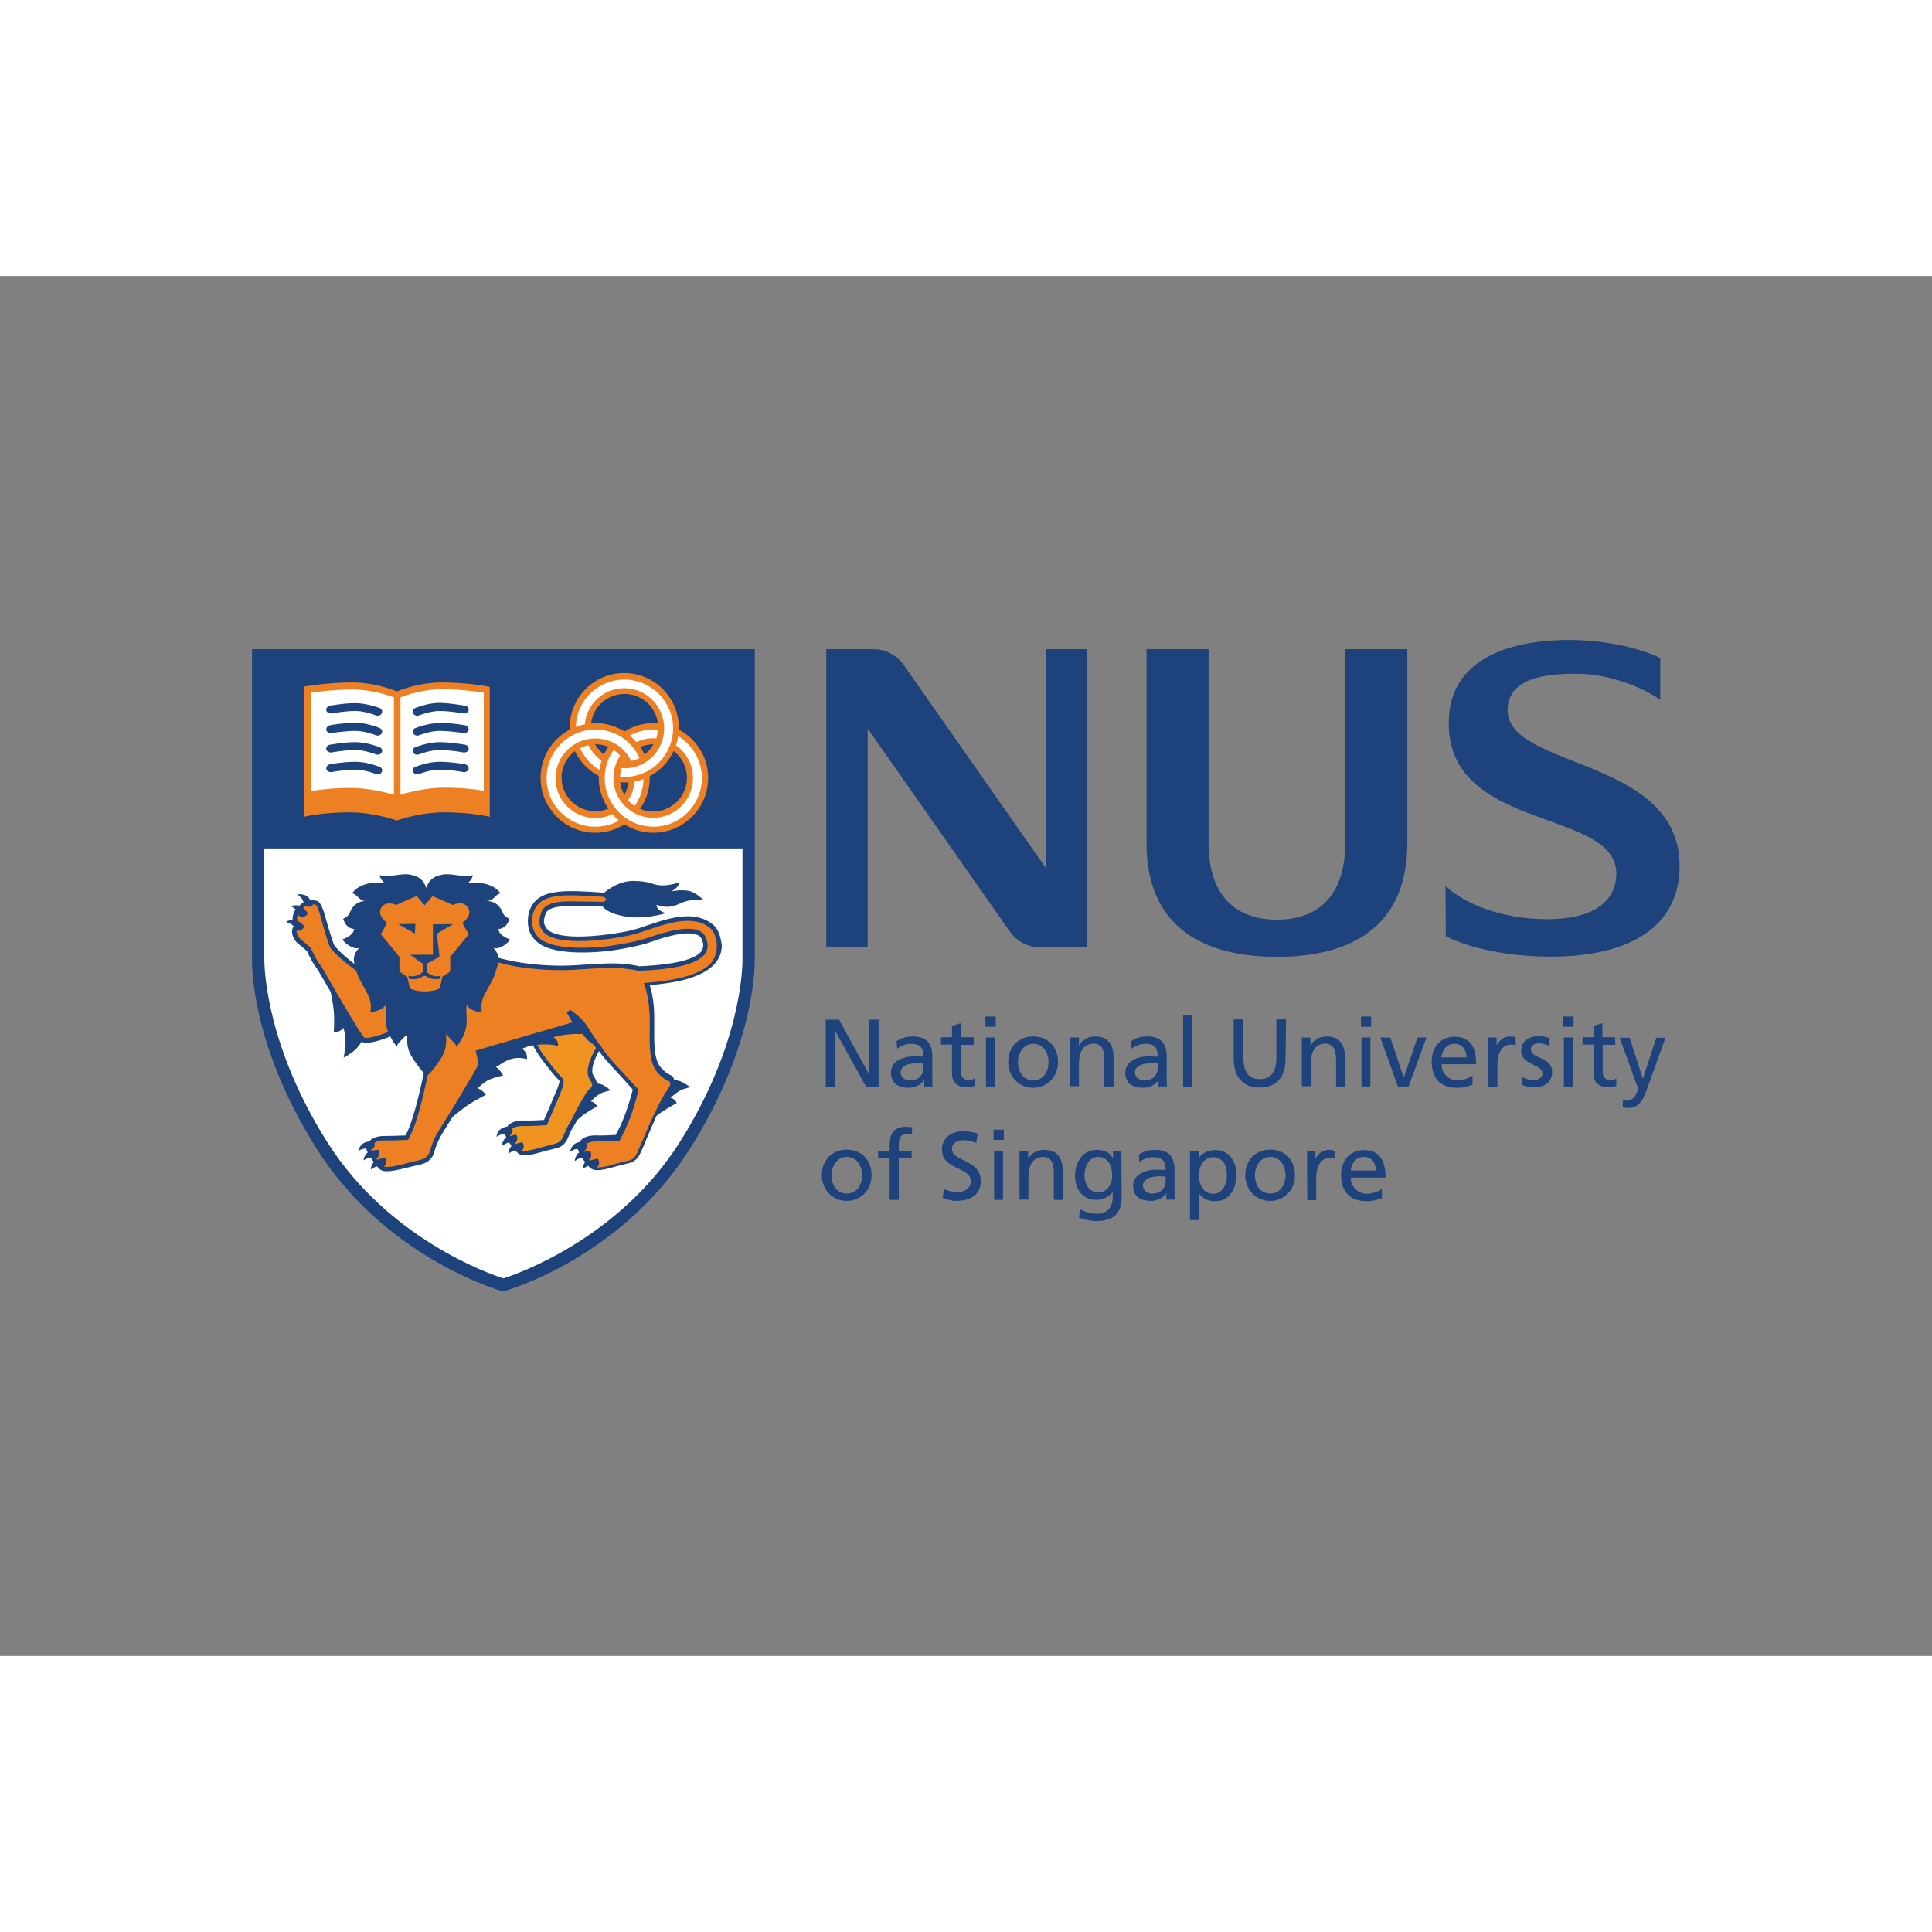 <?xml version="1.0" encoding="utf-8"?>
<!-- Generator: Adobe Illustrator 25.0.1, SVG Export Plug-In . SVG Version: 6.00 Build 0)  -->
<svg version="1.0" id="katman_1" width="56" height="56" xmlns="http://www.w3.org/2000/svg" xmlns:xlink="http://www.w3.org/1999/xlink" x="0px" y="0px"
	 viewBox="0 0 560 400" style="enable-background:new 0 0 560 400;" xml:space="preserve">
<rect x="0" y="0" width="560" height="400" fill="#808080" stroke="none"/>
<style type="text/css">
	.st0{fill:#1D427C;}
	.st1{fill-rule:evenodd;clip-rule:evenodd;fill:#1D427C;}
	.st2{fill:#EC8023;}
	.st3{fill:#FFFFFF;}
	.st4{fill:#F19320;}
</style>
<g transform="matrix(.759 0 0 .759 99.991 117.198)">
	<path class="st0" d="M183.7,129.6h5l11.3,20.6h0.1v-20.6h3.7v25.6H199l-11.6-21h-0.1v21h-3.7V129.6z"/>
	<path class="st0" d="M210.9,140.7c1.4-1.2,3.5-1.9,5.4-1.9c3.4,0,4.6,1.6,4.6,4.9c-1.4-0.1-2.3-0.1-3.7-0.1c-3.5,0-8.7,1.5-8.7,6.2
		c0,4.1,2.8,5.8,6.8,5.8c3.1,0,5-1.7,5.8-2.9h0.1v2.4h3.2c-0.1-0.6-0.1-1.5-0.1-3.7v-7.7c0-5.1-2.2-7.7-7.5-7.7
		c-2.4,0-4.4,0.7-6.2,1.8L210.9,140.7z M220.9,147.9c0,2.8-1.8,4.9-5.2,4.9c-1.6,0-3.5-1.1-3.5-3c0-3.3,4.6-3.6,6.5-3.6
		c0.7,0,1.5,0.1,2.2,0.1V147.9z"/>
	<path class="st0" d="M240.1,139.2h-4.9v10.2c0,2.2,1.3,3.3,2.9,3.3c1.1,0,1.8-0.3,2.3-0.7v2.9c-0.8,0.2-1.8,0.5-2.9,0.5
		c-3.5,0-5.7-1.7-5.7-5.4v-10.9h-4.2v-2.8h4.2v-4.3l3.4-1.1v5.4h4.9L240.1,139.2L240.1,139.2z"/>
	<path class="st0" d="M248.5,128.4h-3.9v3.9h3.9V128.4z M244.8,155.1h3.4v-18.7h-3.4V155.1z"/>
	<path class="st0" d="M253.3,145.8c0,5.3,3.9,9.8,9.5,9.8c5.6,0,9.5-4.4,9.5-9.8c0-5.7-3.8-9.8-9.5-9.8
		C257.1,136,253.3,140.1,253.3,145.8 M257,145.8c0-3.6,2.2-7,5.9-7c3.7,0,5.8,3.4,5.8,7c0,3.3-1.8,7-5.8,7
		C258.8,152.8,257,149.1,257,145.8"/>
	<path class="st0" d="M277,136.4h3.3v3h0.1c1-2.1,3.5-3.4,6.1-3.4c4.8,0,7,3,7,8v11.1H290v-9.7c0-4.4-0.9-6.5-4-6.7
		c-3.9,0-5.7,3.1-5.7,7.7v8.6H277L277,136.4z"/>
	<path class="st0" d="M300.4,140.7c1.4-1.2,3.5-1.9,5.4-1.9c3.4,0,4.6,1.6,4.6,4.9c-1.4-0.1-2.3-0.1-3.7-0.1c-3.5,0-8.7,1.5-8.7,6.2
		c0,4.1,2.8,5.8,6.8,5.8c3.1,0,5-1.7,5.8-2.9h0.1v2.4h3.2c-0.1-0.6-0.1-1.5-0.1-3.7v-7.7c0-5.1-2.2-7.7-7.5-7.7
		c-2.4,0-4.4,0.7-6.1,1.8L300.4,140.7z M310.4,147.9c0,2.8-1.8,4.9-5.2,4.9c-1.6,0-3.5-1.1-3.5-3c0-3.3,4.6-3.6,6.5-3.6
		c0.7,0,1.5,0.1,2.2,0.1L310.4,147.9z"/>
	<path class="st1" d="M320.1,127.7h3.4v27.5h-3.4V127.7z"/>
	<g>
		<path class="st0" d="M359.2,144.5c0,7.2-3.6,11-9.9,11s-9.9-3.9-9.9-11v-15h3.7v14.5c0,4.9,1.5,8.3,6.3,8.3c4.7,0,6.3-3.4,6.3-8.3
			v-14.5h3.7L359.2,144.5L359.2,144.5z"/>
		<path class="st0" d="M365.4,136.4h3.3v3h0.1c1-2.1,3.5-3.4,6.1-3.4c4.8,0,7,3,7,8v11.1h-3.4v-9.7c0-4.4-1-6.5-4-6.7
			c-3.9,0-5.7,3.1-5.7,7.7v8.6h-3.4V136.4z"/>
		<path class="st0" d="M391.9,132.3H388v-3.9h3.9V132.3z M388.2,136.4h3.4v18.7h-3.4V136.4z"/>
		<path class="st0" d="M406.2,155.1h-4.1l-6.7-18.7h3.8l5.1,15.2h0.1l5.2-15.2h3.4L406.2,155.1z"/>
		<path class="st0" d="M430.6,150.9c-0.8,0.7-3.5,1.9-5.7,1.9c-3.3,0-6.1-2.5-6.1-6.2H432c0-6-2-10.5-8.2-10.5
			c-5.3,0-8.8,3.9-8.8,9.4c0,6.1,3,10.1,9.7,10.1c3.1,0,4.6-0.7,5.9-1.2V150.9z M418.7,144c0.3-2.4,1.6-5.2,5-5.2
			c3,0,4.6,2.3,4.6,5.2H418.7z"/>
		<path class="st0" d="M436.6,136.4h3.2v2.9h0.1c0.9-1.9,2.9-3.3,4.9-3.3c1,0,1.5,0.1,2.3,0.3v3.1c-0.6-0.3-1.3-0.3-1.9-0.3
			c-3.1,0-5.1,2.9-5.1,7.6v8.5h-3.4L436.6,136.4L436.6,136.4z"/>
		<path class="st0" d="M449.5,151.4c1.3,0.9,3.3,1.3,4.3,1.3c1.6,0,3.5-0.7,3.5-2.7c0-3.4-8.1-3.1-8.1-8.4c0-3.9,2.9-5.7,6.6-5.7
			c1.6,0,2.9,0.3,4.3,0.7l-0.3,3c-0.8-0.5-2.8-1-3.6-1c-1.8,0-3.3,0.7-3.3,2.3c0,3.8,8.1,2.7,8.1,8.7c0,4-3.2,5.8-6.5,5.8
			c-1.8,0-3.5-0.2-5.1-1L449.5,151.4z"/>
		<path class="st0" d="M469.2,132.3h-3.9v-3.9h3.9V132.3z M465.5,136.4h3.4v18.7h-3.4V136.4z"/>
		<path class="st0" d="M485.2,139.2h-4.9v10.2c0,2.2,1.3,3.3,2.9,3.3c1.1,0,1.8-0.3,2.3-0.7v2.9c-0.8,0.2-1.8,0.5-2.9,0.5
			c-3.6,0-5.8-1.7-5.8-5.4v-10.9h-4.2v-2.8h4.2v-4.3l3.4-1.1v5.4h4.9V139.2z"/>
		<path class="st0" d="M488.1,160.2c0.4,0.1,1,0.3,1.6,0.3c3.1,0,4.1-4.2,4.1-4.6c0-0.4-0.4-1.4-0.7-2l-6.3-17.4h3.8l5,15.5h0.1
			l5.1-15.5h3.5l-6.9,19.1c-1.3,3.6-2.6,7.7-7.2,7.7c-1.1,0-1.7-0.1-2.3-0.3L488.1,160.2z"/>
		<path class="st0" d="M182.1,189c0,5.3,3.9,9.8,9.5,9.8c5.6,0,9.5-4.4,9.5-9.8c0-5.7-3.8-9.8-9.5-9.8
			C185.9,179.3,182.1,183.4,182.1,189 M185.8,189c0-3.6,2.2-7,5.9-7c3.7,0,5.8,3.4,5.8,7c0,3.3-1.8,7-5.8,7
			C187.6,196,185.8,192.4,185.8,189"/>
		<path class="st0" d="M208,182.5h-4.4v-2.8h4.4V178c0-4.5,1.2-7.5,6.3-7.5c0.9,0,1.6,0.1,2.3,0.2l-0.1,2.8
			c-0.4-0.2-1.1-0.2-1.7-0.2c-3,0-3.3,1.9-3.3,4.4v2h4.9v2.8h-4.9v15.9H208L208,182.5L208,182.5z"/>
		<path class="st0" d="M241.1,176.7c-1.9-0.7-2.9-1.1-4.8-1.1c-2.1,0-4.5,0.7-4.5,3.4c0,4.9,11,3.8,11,12.2c0,5.4-4.2,7.6-9.3,7.6
			c-1.8,0-3.6-0.5-5.2-1.1l0.4-3.4c1.2,0.5,3.4,1.2,5.3,1.2c2.1,0,5-1.2,5-4.2c0-5.7-11-4.1-11-12.1c0-4.6,3.6-7,8.2-7
			c1.7,0,3.7,0.3,5.4,0.9L241.1,176.7z"/>
		<path class="st0" d="M251.6,175.5h-3.9v-3.9h3.9V175.5z M247.9,179.7h3.4v18.7h-3.4V179.7z"/>
		<path class="st0" d="M257.6,179.7h3.3v3h0.1c1-2.1,3.5-3.4,6.1-3.4c4.8,0,7,3,7,8v11.1h-3.4v-9.7c0-4.4-0.9-6.5-4-6.7
			c-3.9,0-5.7,3.1-5.7,7.7v8.6h-3.4V179.7z"/>
		<path class="st0" d="M296.5,179.7h-3.2v2.8h-0.1c-1-2-2.8-3.2-6.1-3.2c-5.6,0-8.3,5.1-8.3,9.9c0,4.8,2.6,9.2,8,9.2
			c2.4,0,4.8-0.9,6.3-2.9h0.1v1.8c0,4-2.2,6.4-5.8,6.4c-2.5,0-4.1-0.5-6.7-1.7l-0.4,3.2c3,1,4.7,1.3,6.7,1.3c6.7,0,9.6-3.3,9.6-8.9
			L296.5,179.7z M287.6,195.6c-3.2,0-5.2-3.1-5.2-6.6c0-3.2,1.7-7,5.2-7c3.7,0,5.4,3.3,5.4,7.2C293.1,192.7,290.8,195.6,287.6,195.6
			"/>
		<path class="st0" d="M303.4,184c1.4-1.2,3.5-1.9,5.4-1.9c3.4,0,4.6,1.6,4.6,4.9c-1.3-0.1-2.3-0.1-3.7-0.1c-3.6,0-8.7,1.5-8.7,6.1
			c0,4.1,2.8,5.8,6.8,5.8c3.1,0,5-1.7,5.8-2.9h0.1v2.4h3.2c-0.1-0.5-0.1-1.5-0.1-3.7V187c0-5.1-2.2-7.7-7.5-7.7
			c-2.4,0-4.4,0.7-6.1,1.8L303.4,184z M313.4,191.1c0,2.8-1.8,4.9-5.2,4.9c-1.6,0-3.5-1.1-3.5-3c0-3.3,4.6-3.6,6.5-3.6
			c0.7,0,1.5,0.1,2.2,0.1L313.4,191.1L313.4,191.1z"/>
		<path class="st0" d="M322.7,206.1h3.4v-10.2h0.1c1.1,1.7,2.9,3,6.2,3c5.6,0,8-5,8-10.1c0-5-2.6-9.4-8.1-9.4
			c-3.3,0-5.4,1.7-6.3,3.1H326v-2.6h-3.3L322.7,206.1z M336.8,189c0.1,2.9-1.5,7.1-5.2,7.1c-3.9,0-5.5-3.8-5.5-7c0-3.5,1.8-7,5.5-7
			C335.4,182.1,336.9,185.6,336.8,189"/>
		<path class="st0" d="M343.8,189c0,5.3,3.9,9.8,9.5,9.8c5.6,0,9.5-4.4,9.5-9.8c0-5.7-3.8-9.8-9.5-9.8
			C347.6,179.3,343.8,183.4,343.8,189 M347.5,189c0-3.6,2.2-7,5.9-7c3.7,0,5.8,3.4,5.8,7c0,3.3-1.8,7-5.8,7
			C349.3,196,347.5,192.4,347.5,189"/>
		<path class="st0" d="M367.4,179.7h3.2v2.9h0.1c0.9-1.9,2.9-3.3,4.9-3.3c1,0,1.5,0.1,2.3,0.3v3.1c-0.6-0.3-1.3-0.3-1.9-0.3
			c-3.1,0-5.1,2.9-5.1,7.6v8.5h-3.4L367.4,179.7z"/>
		<path class="st0" d="M396,194.2c-0.8,0.7-3.5,1.9-5.7,1.9c-3.3,0-6.2-2.5-6.2-6.2h13.3c0-6-2-10.5-8.2-10.5
			c-5.3,0-8.8,3.9-8.8,9.4c0,6.1,3,10.1,9.7,10.1c3.1,0,4.6-0.7,5.9-1.2V194.2z M384.1,187.2c0.3-2.4,1.6-5.2,5-5.2
			c3,0,4.6,2.3,4.6,5.2H384.1z"/>
		<path class="st0" d="M420.3,78.6c7,6.5,20.8,12.4,37.7,12.6c14.8,0.3,26.7-4.2,27.5-16.5c1.6-26.5-66.5-15.9-63.9-60.7
			c1.3-22.4,23.6-29.8,47.6-29.4c13,0.2,26,3.3,33.1,6.9l0,15.9c-8.7-5.9-20.8-9.7-30.8-9.9c-15.2-0.3-27.3,2.5-27.5,13.7
			c-0.4,23.2,68.2,17.7,65.6,62.1c-1.5,25-25.8,32.7-51.2,32.2c-14.6-0.2-29-3.2-38-7.8L420.3,78.6z"/>
		<path class="st0" d="M355.9,105.6c-31.6,0-49.8-14.2-49.8-43.4v-74.1h23.7l0,74.1c0,18.2,8.7,29.2,26.1,29.2
			c17.4,0,26.1-11,26.1-29.2l0-74.1h23.7v74.1C405.7,91.4,387.5,105.6,355.9,105.6"/>
		<path class="st0" d="M267.6-11.9v83.5L213.3-6c-2.6-3.6-6.8-5.9-11.5-5.9h-18V102h15.8V18.4l54.2,77.4c2.6,3.7,6.8,6.2,11.7,6.2
			h17.9V-11.9L267.6-11.9z"/>
		<path class="st0" d="M156.5,105.9V-11.9h-192V106c0,0.1,0,0.4,0,0.9c0,5.6,1.2,35,24.9,72.3c25.9,40.8,68.6,53.5,70.4,54l0.6,0.2
			l0.6-0.2c1.8-0.5,44.6-13.1,70.5-54C157.4,138.6,156.5,107.3,156.5,105.9"/>
		<path class="st2" d="M54.4,2.3C54,2.2,46.2,0.8,36.9,0.8c-7.4,0-14.1,2.2-17,3.4c-2.9-1.1-9.6-3.4-17-3.4
			c-9.3,0-17.1,1.4-17.5,1.4l-1.1,0.2v49.7l1.5-0.3c0.1,0,6.5-1.4,16.1-1.4c7.2,0,14.6,2,17.5,3l0.4,0.2l0.4-0.2
			c2.9-1,10.3-3,17.5-3c9.5,0,16,1.4,16,1.4l1.6,0.3V2.5L54.4,2.3z"/>
		<path class="st3" d="M18.7,6.5c-3-1.1-9.1-3-15.7-3c-7.2,0-13.6,0.9-16,1.2v37.6c2.5-0.4,7.9-1.2,15.1-1.2
			c6.4,0,12.9,1.5,16.6,2.6L18.7,6.5L18.7,6.5z"/>
		<path class="st3" d="M37,3.4c-6.8,0-12.9,2-15.8,3.1v37.2c3.8-1.2,10.3-2.7,16.8-2.7c7.2,0,12.5,0.7,15,1.2V4.7
			C50.5,4.3,44.2,3.4,37,3.4"/>
		<path class="st0" d="M-5.9,9.7c-0.9,0.2-1.4,1.1-1.2,1.9c0.3,0.8,1.3,1.2,2.2,1c0,0,4.8-0.9,8.9-0.9c3.7,0,7.8,1.7,7.9,1.7
			c0.9,0.3,1.9-0.1,2.2-0.9c0.3-0.8-0.1-1.7-1-2C12.9,10.5,8.3,8.7,4,8.7C-0.6,8.7-5.7,9.7-5.9,9.7"/>
		<path class="st0" d="M-5.9,17.2c-0.9,0.3-1.4,1.1-1.2,1.9c0.3,0.8,1.3,1.2,2.2,1c0,0,4.8-0.8,8.9-0.8c3.7,0,7.8,1.7,7.9,1.7
			c0.9,0.3,1.9-0.1,2.2-0.9c0.3-0.8-0.1-1.7-1-1.9C12.9,18,8.3,16.2,4,16.2C-0.6,16.2-5.7,17.1-5.9,17.2"/>
		<path class="st0" d="M-5.9,24.6c-0.9,0.2-1.4,1.1-1.2,1.9c0.3,0.8,1.3,1.2,2.2,1c0,0,4.8-0.9,8.9-0.9c3.7,0,7.8,1.7,7.9,1.7
			c0.9,0.3,1.9-0.1,2.2-0.9c0.3-0.8-0.1-1.7-1-1.9c-0.2-0.1-4.8-1.9-9.1-1.9C-0.6,23.6-5.7,24.6-5.9,24.6"/>
		<path class="st0" d="M-5.9,32.1c-0.9,0.3-1.4,1.1-1.2,1.9c0.3,0.8,1.3,1.2,2.2,1c0,0,4.8-0.9,8.9-0.9c3.7,0,7.8,1.7,7.9,1.7
			c0.9,0.3,1.9-0.1,2.2-0.9c0.3-0.8-0.1-1.7-1-1.9c-0.2-0.1-4.8-1.9-9.1-1.9C-0.6,31.1-5.7,32-5.9,32.1"/>
		<path class="st0" d="M46,9.7c0.9,0.2,1.4,1.1,1.2,1.9c-0.3,0.8-1.3,1.2-2.2,1c0,0-4.8-0.9-8.9-0.9c-3.7,0-7.8,1.7-7.9,1.7
			c-0.9,0.3-1.9-0.1-2.2-0.9c-0.3-0.8,0.1-1.7,1-2c0.2-0.1,4.8-1.9,9.1-1.9C40.7,8.7,45.8,9.7,46,9.7"/>
		<path class="st0" d="M46,17.2c0.9,0.3,1.4,1.1,1.2,1.9c-0.3,0.8-1.3,1.2-2.2,1c0,0-4.8-0.8-8.9-0.8c-3.7,0-7.8,1.7-7.9,1.7
			c-0.9,0.3-1.9-0.1-2.2-0.9c-0.3-0.8,0.1-1.7,1-1.9c0.2-0.1,4.8-1.9,9.1-1.9C40.7,16.2,45.8,17.1,46,17.2"/>
		<path class="st0" d="M46,24.6c0.9,0.2,1.4,1.1,1.2,1.9c-0.3,0.8-1.3,1.2-2.2,1c0,0-4.8-0.9-8.9-0.9c-3.7,0-7.8,1.7-7.9,1.7
			c-0.9,0.3-1.9-0.1-2.2-0.9c-0.3-0.8,0.1-1.7,1-1.9c0.2-0.1,4.8-1.9,9.1-1.9C40.7,23.6,45.8,24.6,46,24.6"/>
		<path class="st0" d="M46,32.1c0.9,0.3,1.4,1.1,1.2,1.9c-0.3,0.8-1.3,1.2-2.2,1c0,0-4.8-0.9-8.9-0.9c-3.7,0-7.8,1.7-7.9,1.7
			c-0.9,0.3-1.9-0.1-2.2-0.9c-0.3-0.8,0.1-1.7,1-1.9c0.2-0.1,4.8-1.9,9.1-1.9C40.7,31.1,45.8,32,46,32.1"/>
		<path class="st3" d="M127.7,176.6c-23.3,36.7-61.9,50.1-67.2,51.8c-5.3-1.7-43.8-15.1-67.1-51.8c-23.3-36.7-24.2-66.2-24.2-70.2
			c0-0.3,0-0.4,0-0.5V64.2h182.6v41.6c0,0,0,0.2,0,0.5C151.9,110.4,151,139.9,127.7,176.6"/>
		<path class="st0" d="M143.3,98c-0.9-3.4-2.7-5-5-6.2c-6.4-3.4-14.7-1-22,1.5c-5.5,1.9-7.2,2.4-13.4,3.4
			c-4.7,0.7-20.5,2.8-25.4-1.4c-0.7-0.6-1.4-1.9-1.5-2.7c-0.1-1.7,0.6-3.8,1.2-4.4c1.3-1.4,4.2-2,9-2l12.2,0.2
			c0.8,1,2.7,2.6,7.7,3.6c7.9,1.7,16.5-1.1,16.5-1.1s-1.4-0.3-2.6-1.2c-1.1-0.8-1-2-1-2s1.7,0.8,4.3,0.8c3.1-0.1,4.6-1.6,7.6-2.3
			c2.9-0.7,6.2-0.1,6.2-0.1s-3-3.2-5.9-3.7c-2.9-0.6-6.6,0.2-6.6,0.2s0.9-0.4,2-1.4c0.9-0.8,1.1-2.1,1.1-2.1s-3.5,1.4-7.1,1.2
			c-3.6-0.2-3.3-1.5-10.2-1.7c-5.3-0.1-9.6,3-11.4,4.5c-5.6-0.4-10-0.6-12.6-0.6c-7.1,0-11.3,1.2-13.8,3.9c-2.1,2.3-3,5.3-2.7,8.8
			c0.2,2.8,1.5,5.1,3.7,6.9c6.7,5.5,24.5,3.8,30.9,2.7c7.1-1.3,9.2-1.8,13.3-3.2c0,0,0.2-0.1,0.2-0.1c3.2-1.1,12.8-4.3,16.9-2.1
			c0.8,0.4,1.4,1.2,1.7,2.5c0.2,0.6,0.2,1.1,0.2,1.5c0,0.8-0.3,1.5-0.8,2.2c-3.7,4.5-17.6,5.3-23.6,5.6c-0.7-0.2-4.7-1.1-10-1.1
			c-3.6,0-6.6,0.2-9.8,0.4c-5.8,0.4-11.8,0.9-21.7-0.2c-4.6-0.5-8.9-1.4-12.2-2.3c-0.2-1.2-0.7-2.4-2-3.8c2.4,0.8,5.5-1.9,6.4-3.2
			c0-0.1-4.2-1.2-4.5-4c0-0.1,3,0.2,4.2-3.9c-3-1.6-2.1-2.2-3.5-4.2c-1.3-1.8-3.1-2.7-5.4-2.6c0.9-0.1,1,0,2-0.5
			c1.3-0.7,2.2-2.4,3.5-2.4c-2.6-4.1-9.6-4.6-12.5-3.8c0.7-0.9,1.9-2,1.9-3.2c-3.9,1.1-7.7-0.9-11.6-0.2c-3.2,0.6-5.1,1.9-6.1,5H31
			c-1-3.1-2.9-4.4-6.1-5c-3.9-0.7-7.7,1.3-11.6,0.2c0,1.3,1.2,2.3,1.9,3.2c-2.9-0.9-9.9-0.3-12.5,3.8c1.3-0.1,2.2,1.7,3.5,2.4
			c1.2,0.6,1.4,0.5,2,0.5c-2.3-0.1-4.1,0.8-5.4,2.6c-1.4,2-0.5,2.6-3.5,4.2c1.3,4.1,4.3,3.8,4.2,3.9c-0.3,2.7-4.5,3.9-4.5,4
			c0.9,1.3,4,3.9,6.4,3.2c-2,2.2-2.3,3.9-1.8,6.1c-3-2.3-6-4.9-7.6-7c-0.4-0.5-1.6-4.5-2.4-7.1l-0.6-2.1l-0.3-1.1
			c-1-3.5-1.9-6.4-3.5-6.8c-0.9-0.2-1.7-0.3-2.4-0.2c-0.5-0.9-1.3-1.8-2.2-2c-1.8-0.6-2.7-0.2-2.7-0.2s1.5,1.1,2,2.2
			c0.1,0.3,0.2,0.6,0.3,0.8c-0.3,0.2-0.6,0.4-0.9,0.6l-0.1,0.1c-0.2,0.2-0.4,0.4-0.7,0.6c-0.1,0-0.3-0.1-0.4-0.1
			c-1.9-0.3-2.7,0.3-2.7,0.3s1,0.5,1.8,1.2c-0.7,0.9-1.2,2.1-1.2,3.6c0,0.1,0,0.3,0,0.4c-1.8,0.1-2.5,0.8-2.5,0.8s1.8,0.5,2.6,1.3
			c0.1,0.1,0.2,0.2,0.3,0.3c-0.1,0.1-0.1,0.2-0.1,0.2c-0.4,0.6-0.5,1.2-0.5,1.9c0,1.6,0.9,3.3,2.1,4.4c0,0,3.3,2.7,3.6,3
			c1.3,2.9,2.7,5.4,3.7,6.5c0.3,0.4,2.3,3.8,4.4,7.5c0.3,0.5,0.6,1,0.9,1.5c0.5,2.2,1,5,1.2,7.2c0.4,3.9,0,8.4,0,8.4
			s2.6-0.1,3.7-1.8c0,0,0.9,2.7,0.8,5.9c-0.1,2.3-0.7,5.5-0.7,5.5s2.5-1.3,4.4-3c0.9-0.8,1.9-2.2,2.5-3.1c2.1,1.3,8-0.8,10.9-2
			c0.6,1.2,1.4,2.5,2.5,3.9c0.4-1.8,2.3-2.7,3.2-4.1c0.3,0,0.5,0,0.8,0c0.1,1.9-0.5,3.8,1.4,7.4c0.5,1,3.1,4.8,4.9,6.8
			c-0.7,3.3-2,9.3-3.4,14.1c-1.6,5.6-2.8,8.4-3.6,9.7c-2.1,0.1-6,0.2-7.2,0.2c-2.9-0.1-5.1,0.5-6.4,1.8c-0.1,0.1-0.2,0.2-0.3,0.3
			c-1,0.1-2.2,0.5-2.8,1.2c-1.3,1.4-1.3,2.4-1.3,2.4s1.6-0.9,2.8-0.9c0.1,0,0.2,0,0.3,0v0.2c0,0.3,0.2,0.7,0.5,1.3
			c-0.2,0.1-0.4,0.3-0.5,0.5c-1.2,1.5-1.1,2.5-1.1,2.5s1.5-1,2.7-1.1c0.4,0.6,0.8,1.2,1.2,1.8c-0.1,0.1-0.1,0.1-0.2,0.2
			c-1.1,1.6-0.9,2.6-0.9,2.6s1.2-0.9,2.3-1.2c0.4,0.4,0.8,0.8,1.1,1.1c1.8,1.6,6.1,0.5,11.7-0.9l3.4-0.8c2.4-0.5,3.9-1.4,5-3.2
			c0.3-0.4,0.5-1.1,0.9-2.3l0.3-1c0.8-2.2,1.4-3.5,2.9-6c0.1-0.1,1.5-2.5,3.6-5.8c1.8-1.5,4-3.2,5.5-4.3c2.4-1.6,7.2-4.1,7.2-4.1
			s-1.3-2.1-3.2-2.4c0,0,2.4-2.5,4.5-3.4c2.3-1,5.3-1.6,5.3-1.6s-1.1-2.2-2.8-3.3c0.7-0.2,1.3-0.6,2.1-1.2c4-2.6,7-2.5,9.8-1.7
			c0.1-1.8-0.3-2.9-1.9-4c1.3-0.6,2.7-1,4.1-1.4c0.9,1.6,2,3.3,2.4,4c2.1,2.9,5.2,7,7.7,9.5c0.1,0.1,0.1,0.2,0.1,0.3
			c0,1.1-1.3,4-2,5.7l-0.6,1.4c0,0-2.5,6-3.3,7.7c-1.5,0.1-5.8,0.3-7.3,0.2c-2.9-0.1-5,0.5-6.3,1.8c-0.2,0.2-0.3,0.3-0.4,0.5
			c-1.1,0.2-2.3,0.6-3,1.4c-1.2,1.5-1.1,2.5-1.1,2.5s1.5-1,2.7-1.1c0.2,0,0.4,0,0.5,0c0,0.3,0.2,0.8,0.5,1.3
			c-0.3,0.2-0.5,0.4-0.7,0.7c-1.1,1.6-0.9,2.6-0.9,2.6s1.4-1.1,2.6-1.3c0,0,0.1,0,0.1,0c0.3,0.4,0.6,0.9,0.9,1.3
			c-0.1,0.1-0.2,0.2-0.3,0.4c-1.1,1.6-0.9,2.6-0.9,2.6s1.4-1.1,2.6-1.3c0.4,0.4,0.7,0.8,1.1,1.1c1.7,1.5,5.3,0.6,10.2-0.8l3.5-0.9
			c2.4-0.4,3.8-1.4,4.9-3.2l0.9-2c0.4-1,0.9-2.1,1.3-2.7c0.6-0.9,1.2-2,1.8-3.1c0.8-0.7,1.6-1.3,2.1-1.8c1.6-1.2,5.5-3.4,5.5-3.4
			s-0.8-1.7-2.4-1.9c0,0,1.6-1.8,3.5-2.9c1.4-0.8,4.1-1.3,4.1-1.3s-1.9-1.6-3.3-2.2c-0.6-0.2-1.3-0.4-2-0.5
			c-0.1-0.8-0.5-1.7-1.3-2.9c-1.4-2.2,0.6-6.8,2.1-9.4c0.7,1,2.1,2.8,4.3,5.2c0,0,7.1,7.7,8.6,9.5c-0.3,1.2-1.3,5.1-2.9,9.4
			c-1.1,3.1-2.7,6.3-3.6,7.9c-1.7,0.1-5.6,0.3-7,0.2c-2.9-0.1-5,0.5-6.3,1.8c-0.2,0.2-0.4,0.5-0.5,0.7c-1,0.2-2,0.6-2.5,1.3
			c-1.2,1.5-1.1,2.5-1.1,2.5s1.2-1.1,2.7-1.1c0.1,0,0.1,0,0.2,0c0.1,0.3,0.3,0.8,0.5,1.3c-0.3,0.2-0.5,0.4-0.7,0.7
			c-1.1,1.6-0.9,2.6-0.9,2.6s1.4-1.1,2.6-1.3c0,0,0.1,0,0.1,0c0.4,0.6,0.8,1.1,1.2,1.7c0,0,0,0,0,0c-1.1,1.6-0.9,2.6-0.9,2.6
			s1.1-0.8,2.1-1.2c0.3,0.3,0.6,0.7,0.9,0.9c1.7,1.5,5.3,0.6,10.2-0.8l3.5-0.9c2.4-0.4,3.8-1.4,4.9-3.2c0.5-0.8,2.6-5.8,3.2-7.3
			c1.1-2.6,2.3-5.3,3.4-7.8c0.6-0.5,1.1-0.9,1.6-1.2c1.9-1.3,6.1-3.7,6.1-3.7s-0.8-1.8-2.4-1.9c0,0,1.6-1.6,3.3-2.6
			c1.5-1,4.3-1.5,4.3-1.5s-2-1.5-3.4-2.1c-0.8-0.4-2-0.6-2.8-0.7c-0.2-1.2-0.8-1.6-1.7-2c-0.8-0.4-1.9-1-3.5-2.9
			c-2.1-2.5-2.4-7.3-2.4-12c0-1,0-2.1,0-3.1l0-4.6c-0.1-5.4-0.9-9.1-1.7-11.6c7-0.6,19.9-2.1,25.1-8.5c1.6-1.9,2.4-4.2,2.4-6.7
			C143.8,100.3,143.6,99.2,143.3,98"/>
		<path class="st4" d="M93,156.5c0.9-0.9,1.4-1.3,1.4-2c0-0.5-0.3-1.2-1-2.2c-0.5-0.8-0.7-1.8-0.7-2.8c0-3.5,2.3-7.6,3.2-9.1
			c-0.3-0.3-0.6-0.8-1.1-1.4c-0.2-0.2-0.5-0.3-0.6-0.4c-0.6-0.4-2.1-1.7-3-2.9c-0.1-0.2-0.3-0.4-0.4-0.6c-1.9-0.1-6.5-0.2-11.2,1.2
			c1.4,0.8,1.8,1.9,1.8,3.3c-3.1-0.7-5.7-0.7-8-0.4c0.8,1.4,1.7,2.8,2,3.3c2,2.9,5.1,6.8,7.5,9.3c0.4,0.4,0.6,0.9,0.6,1.6
			c0,1.5-1,3.7-2.1,6.4l-0.6,1.4l-3.7,8.7l-0.5,0c-0.2,0-6.1,0.4-8,0.3c-2.1-0.1-3.7,0.3-4.7,1c0.1,0.4,0.2,0.9,0,1.4
			c-0.2,0.7-0.6,1-0.9,1.1c0,0.1,0.1,0.2,0.2,0.3c1.1-0.4,2.2-0.5,2.2-0.5s0.6,0.8,0.4,1.9c-0.2,0.8-0.6,1.2-0.9,1.4
			c0.1,0.1,0.2,0.2,0.2,0.3c1.3-0.5,2.7-0.7,2.7-0.7s0.7,1,0.4,2.1c-0.1,0.6-0.4,0.9-0.7,1.1c1.6,0.5,5.6-0.7,8.1-1.4l3.7-1
			c1.9-0.4,2.9-1,3.7-2.3l0.8-1.8c0.5-1.1,1-2.3,1.4-3c1.1-1.8,2.4-4.4,3.6-6.9C90.6,160.3,91.9,157.5,93,156.5"/>
		<path class="st4" d="M23.1,134c0,0,0,0.1,0,0.1h0C23.2,134.1,23.1,134,23.1,134"/>
		<path class="st2" d="M15.6,123.9c-1.1,1.7-3.2,2.5-5.9,2.8c0.5-2.7,0-4.5-0.9-6.6c-0.9-1.9-3.2-5.5-3.9-7.6
			c-0.2-0.6-0.4-1.1-0.6-1.6c-3.7-2.7-7.8-6-9.8-8.7c-0.5-0.6-1.2-2.9-2.6-7.6l-0.6-2.1l-0.3-1.2c-0.9-3.5-1.7-5.3-2.2-5.6
			c-0.4-0.1-0.7-0.1-1-0.2v0c0,0-0.2,1.1-1.9,1c-0.4,0-0.8-0.2-1-0.3c-0.2,0.1-0.3,0.2-0.4,0.3l-0.2,0.1c-0.1,0.1-0.2,0.1-0.3,0.2
			c1,0.9,1.8,2.2,1.8,2.2s-0.4,1.1-1.8,1.3c-1,0.2-1.7-0.5-1.7-0.5s0-0.3-0.1-0.8c-0.4,0.8-0.6,1.7-0.4,2.8c1.4,0.7,2.6,2,2.6,2
			s0,1-1.4,1.7c-0.5,0.3-1.1,0.1-1.4-0.1c-0.2,1,0.4,2.5,1.5,3.5l3.8,3.2l0.1,0.2c1.2,2.7,2.6,5.3,3.5,6.3c0.3,0.3,1.5,2.3,4.6,7.8
			c4.2,7.2,10.6,18.2,12.2,20c0.6,0.6,5-0.4,9.2-2.1C14.9,130.2,16.2,127.6,15.6,123.9"/>
		<path class="st2" d="M141.6,98.4c-0.8-2.9-2.1-4-4.1-5.1c-5.7-3-13.6-0.8-20.6,1.6c-5.9,2-7.5,2.5-13.7,3.5
			c-6.3,1-21.4,2.7-26.8-1.7c-1.1-0.9-2-2.6-2.1-3.9C74.1,90.6,75,88,75.9,87c1.7-1.8,4.8-2.6,10.3-2.6c0,0,8.2,0.1,12.7,0.2l1-0.9
			l-0.9-1c-5.6-0.4-10.1-0.6-12.7-0.6c-6.6,0-10.3,1-12.5,3.4c-1.8,1.9-2.5,4.4-2.3,7.5c0.2,2.3,1.2,4.2,3,5.7
			c5.7,4.7,22.3,3.6,29.5,2.3c7-1.2,9-1.8,13.1-3.1l0.2-0.1c3.7-1.2,13.5-4.5,18.3-2c1.3,0.7,2.1,1.8,2.6,3.6
			c0.6,2.1,0.3,3.8-0.9,5.3c-4.2,5.1-17.7,5.9-25,6.2l-0.2,0l-0.1,0c0,0-4.3-1-9.8-1.1c-3.5,0-6.5,0.2-9.6,0.4
			c-5.9,0.4-11.9,0.9-22.1-0.2c-4.5-0.5-8.7-1.3-12-2.3c-0.2,1.4-0.7,2.9-1.4,4.9c-0.7,2.1-3,5.7-3.9,7.6c-1,2.1-1.4,3.9-0.9,6.6
			c-2.7-0.3-4.7-1.1-5.8-2.8c-0.8,5,2,8-3.9,16c-0.6-2.4-3.9-3.2-3.6-5.9c-1,2.8,0.6,4.5-1.7,9.2c-0.6,1.2-3.9,6.1-5.7,7.5
			c-0.7,3.4-2,9.1-3.3,13.8c-1.8,6.4-3.3,9.3-4,10.5l-0.2,0.4l-0.5,0c-1.9,0.1-6.4,0.3-7.8,0.2c-2-0.1-3.5,0.2-4.5,0.9
			c0.1,0.5,0.2,1.2-0.2,1.7c-0.3,0.6-0.8,0.9-1.1,1c0,0.1,0.1,0.2,0.2,0.4c1.3-0.4,2.6-0.4,2.6-0.4s0.5,1.1,0,2.4
			c-0.2,0.5-0.5,0.8-0.8,0.9c0.1,0.2,0.3,0.4,0.4,0.5c1.4-0.6,2.9-0.8,2.9-0.8s0.6,0.8,0.2,2.5c-0.1,0.5-0.4,0.8-0.6,0.9
			c1.8,0.6,6.8-0.8,9.6-1.5l3.6-0.9c1.9-0.4,3-1,3.9-2.4c0.2-0.3,0.5-1.1,0.7-1.9c0,0,0.3-1,0.3-1c0.8-2.2,1.4-3.8,3-6.3
			c3.7-5.8,14.4-23.5,14.9-24.9c0-0.1,0-0.2,0-0.3c0-0.9-0.5-3-0.8-4.3l-0.2-0.8c0,0,35-10.2,37-10.8c-0.7-1.2-2.2-3.7-2.2-3.7
			l1.3-1.1c0.1,0.1,2.8,2,4.3,3.5c1.3,1.3,2.6,3.3,3.9,5.4l0.7,1.1c1.5,2.4,3,4.1,3,4.1l0.1,0.1l0,0.1c0,0,1.2,2.1,4.8,6.1l9.3,10.1
			l-0.1,0.5c0,0-1.1,4.8-3,10c-1.3,3.5-3.1,7.1-3.9,8.6l-0.2,0.4l-0.5,0c-1.8,0.1-6.1,0.3-7.7,0.3c-2-0.1-3.5,0.2-4.5,0.9
			c0.1,0.5,0.3,1.2,0,1.7c-0.3,0.6-0.7,1-1,1.1c0,0.1,0.1,0.2,0.1,0.3c1.2-0.4,2.3-0.5,2.3-0.5s0.6,0.9,0.4,2.1
			c-0.1,0.8-0.5,1.1-0.8,1.3c0.1,0.2,0.2,0.3,0.3,0.5c1.4-0.7,3.1-0.8,3.1-0.8s0.6,0.8,0.4,2.1c-0.1,0.6-0.5,1-0.8,1.2
			c1.8,0.2,5.4-0.8,7.7-1.5l3.6-0.9c1.9-0.3,2.9-1,3.7-2.4c0.4-0.6,2.3-5.2,3.1-7c2.2-5.4,5.4-12.2,7.5-15.8l1.2-1.8
			c0.7-1,1.3-1.9,1.2-2.5c-0.1-0.8-0.1-0.8-0.9-1.2c-0.9-0.4-2.2-1.1-4.1-3.3c-3-3.6-2.9-10.3-2.8-16.3l0-4.5
			c-0.2-5.9-1.1-9.9-1.9-12.1l-0.4-1.1l1.1-0.1c6.5-0.6,19.9-1.8,25-8C142,104.6,142.5,101.7,141.6,98.4"/>
		<path class="st3" d="M106.7,28.7c0.8,1,1.4,2.1,1.9,3.2c-0.6,0.1-1.2,0.1-1.9,0.1c-0.6,0-1.3,0-1.9-0.1
			C105.3,30.8,105.9,29.7,106.7,28.7"/>
		<path class="st2" d="M98.9,28.3c-1.4-1.1-2.6-2.4-3.4-3.9c0,0,0,0,0.1,0c1.8,0,3.5,0.4,5,1C99.9,26.3,99.4,27.3,98.9,28.3
			 M87.8,27c1.9,4.1,5.1,7.4,9.1,9.5c0,0.2,0,0.5,0,0.7c0,4.4,1.4,8.4,3.7,11.8c-1.6,0.7-3.3,1-5,1c-7.1,0-12.9-5.8-12.9-12.9
			C82.7,33.1,84.7,29.4,87.8,27 M117.8,24.4L117.8,24.4c-0.8,1.5-2,2.9-3.4,3.9c-0.5-1-1-2-1.6-2.9
			C114.4,24.8,116.1,24.4,117.8,24.4 M95.6,16.3c-0.5,0-1.1,0-1.6,0.1c0.8-6.4,6.2-11.2,12.8-11.2c6.5,0,11.9,4.9,12.7,11.2
			l-1.6-0.1c-4,0-7.8,1.1-11.1,3.2C103.4,17.5,99.6,16.3,95.6,16.3 M116.4,36.6c4-2.1,7.2-5.5,9.1-9.6c3.2,2.4,5.1,6.2,5.1,10.2
			c0,7.1-5.8,12.9-12.9,12.9c-1.8,0-3.5-0.4-5-1c2.4-3.5,3.7-7.5,3.7-11.8L116.4,36.6z M105.1,38.9l1.6,0.1c0.5,0,1.1,0,1.6-0.1
			c-0.2,1.7-0.8,3.3-1.6,4.8C105.8,42.2,105.3,40.6,105.1,38.9 M127.5,18.8c0-0.2,0-0.4,0-0.7c0-11.5-9.4-20.9-20.9-20.9
			S85.8,6.6,85.8,18.1l0,0.7c-6.6,3.5-11.1,10.5-11.1,18.5c0,11.5,9.4,20.9,20.9,20.9c4,0,7.8-1.1,11.1-3.2c3.2,2,7,3.2,11.1,3.2
			c11.5,0,20.9-9.4,20.9-20.9C138.7,29.5,134.3,22.4,127.5,18.8"/>
		<path class="st3" d="M110.6,38.7c1.2-0.2,2.3-0.6,3.4-1c-0.1,3.8-1.2,7.3-3.4,10.3c-0.9-0.6-1.8-1.4-2.5-2.2
			C109.6,43.7,110.4,41.3,110.6,38.7"/>
		<path class="st3" d="M106.7-0.3c10.2,0,18.6,8.3,18.6,18.6c0,10.2-8.3,18.6-18.6,18.6l-1.7-0.1c0.1-1.1,0.3-2.2,0.6-3.3l1.1,0.1
			c8.4,0,15.2-6.8,15.2-15.2C121.9,9.8,115,3,106.7,3c-8,0-14.4,6-15.1,13.8c-1.2,0.2-2.3,0.6-3.4,1C88.3,7.8,96.6-0.3,106.7-0.3"/>
		<path class="st3" d="M117.8,18.8l1.7,0.1c-0.1,1.1-0.3,2.3-0.6,3.3l-1.1-0.1c-2.2,0-4.5,0.5-6.5,1.5c-0.8-0.9-1.6-1.7-2.6-2.5
			C111.5,19.6,114.6,18.8,117.8,18.8"/>
		<path class="st3" d="M95.6,55.9C85.3,55.9,77,47.6,77,37.4c0-10.2,8.3-18.6,18.6-18.6c7.4,0,13.9,4.2,16.9,10.9
			c-1,0.5-2.1,0.9-3.2,1.1c-2.5-5.3-7.8-8.6-13.7-8.6c-8.4,0-15.2,6.8-15.2,15.2s6.8,15.2,15.2,15.2c2.3,0,4.5-0.5,6.5-1.5
			c0.8,0.9,1.6,1.7,2.5,2.5C101.8,55.1,98.8,55.9,95.6,55.9"/>
		<path class="st3" d="M93,24.8c1.1,2.4,2.9,4.4,5,5.9c-0.4,1.1-0.7,2.3-0.8,3.5c-3.2-1.9-5.8-4.8-7.4-8.3
			C90.8,25.4,91.9,25,93,24.8"/>
		<path class="st3" d="M117.8,55.9c-10.2,0-18.6-8.3-18.6-18.6c0-3.9,1.2-7.6,3.4-10.7c0.9,0.6,1.8,1.4,2.5,2.2
			c-1.7,2.5-2.6,5.4-2.6,8.5c0,8.4,6.8,15.2,15.2,15.2c8.4,0,15.2-6.8,15.2-15.2c0-5-2.4-9.6-6.5-12.5c0.4-1.1,0.7-2.3,0.8-3.5
			c5.5,3.3,9.1,9.4,9.1,15.9C136.3,47.6,128,55.9,117.8,55.9"/>
		<path class="st2" d="M44.8,92.6c1.1-0.8,3.7-2.9,2.3-5.6c-1.5-2.8-4.9-1.7-5.9-1.2c-0.1-0.1-7.7-3.4-7.8-3.4c0.1,0-3,3.5-3,3.5
			s-3-3.5-2.9-3.5c-0.1-0.1-7.7,3.2-7.8,3.4c-1-0.4-4.4-1.6-5.9,1.2c-1.4,2.6,1.2,4.8,2.3,5.6c0,0,0,0.1,0,0.1s-2.5,4.4-2.4,4.3
			c0-0.1,7.1,8.6,7.1,8.6c0,0,0,5.6,0,5.6c0,0,2.8,1.9,3,2c0.5,2.1,0.6,3.2,1.1,4.4c0.2,0.4,2.9,1.2,5.5,1.2h0.2
			c2.6,0,5.3-0.8,5.5-1.2c0.5-1.2,0.6-2.2,1.1-4.4c0.2-0.1,3-2,3-2c0,0,0-5.6,0-5.6c0,0,7.1-8.7,7.1-8.6
			C47.3,97.1,44.8,92.7,44.8,92.6C44.8,92.7,44.8,92.7,44.8,92.6"/>
		<path class="st0" d="M26.9,93l-0.2,3.7l-6.3-3.6L26.9,93z"/>
		<path class="st0" d="M35.1,96.8c0,0.3,1,8.8,1,8.8s-4.6,2.5-4.9,2.6c0,0.2,0,2.9,0,3.2c0.2,0.2,1,0.8,1.9,1.2
			c1.6,0.7,3.1,0.3,3.1,0.3l0.4-0.1l-0.3,1.2l-0.1,0c-0.1,0-1.8,0.3-3.3-0.1c-1.2-0.4-1.9-0.9-2.1-1h-0.8c-0.2,0.1-0.9,0.6-2.1,1
			c-1.4,0.4-3.2,0.1-3.3,0.1l-0.1,0l-0.3-1.2l0.4,0.1c0,0,1.6,0.4,3.2-0.3c0.9-0.4,1.7-1,1.9-1.2c0-0.2,0-3,0-3.2
			c-0.2-0.1-4.8-3.4-4.8-3.4s8.2,0,8.7,0V93.2l6.8-0.1l0.9,0C41.2,93.1,35.3,96.6,35.1,96.8"/>
	</g>
</g>
</svg>
